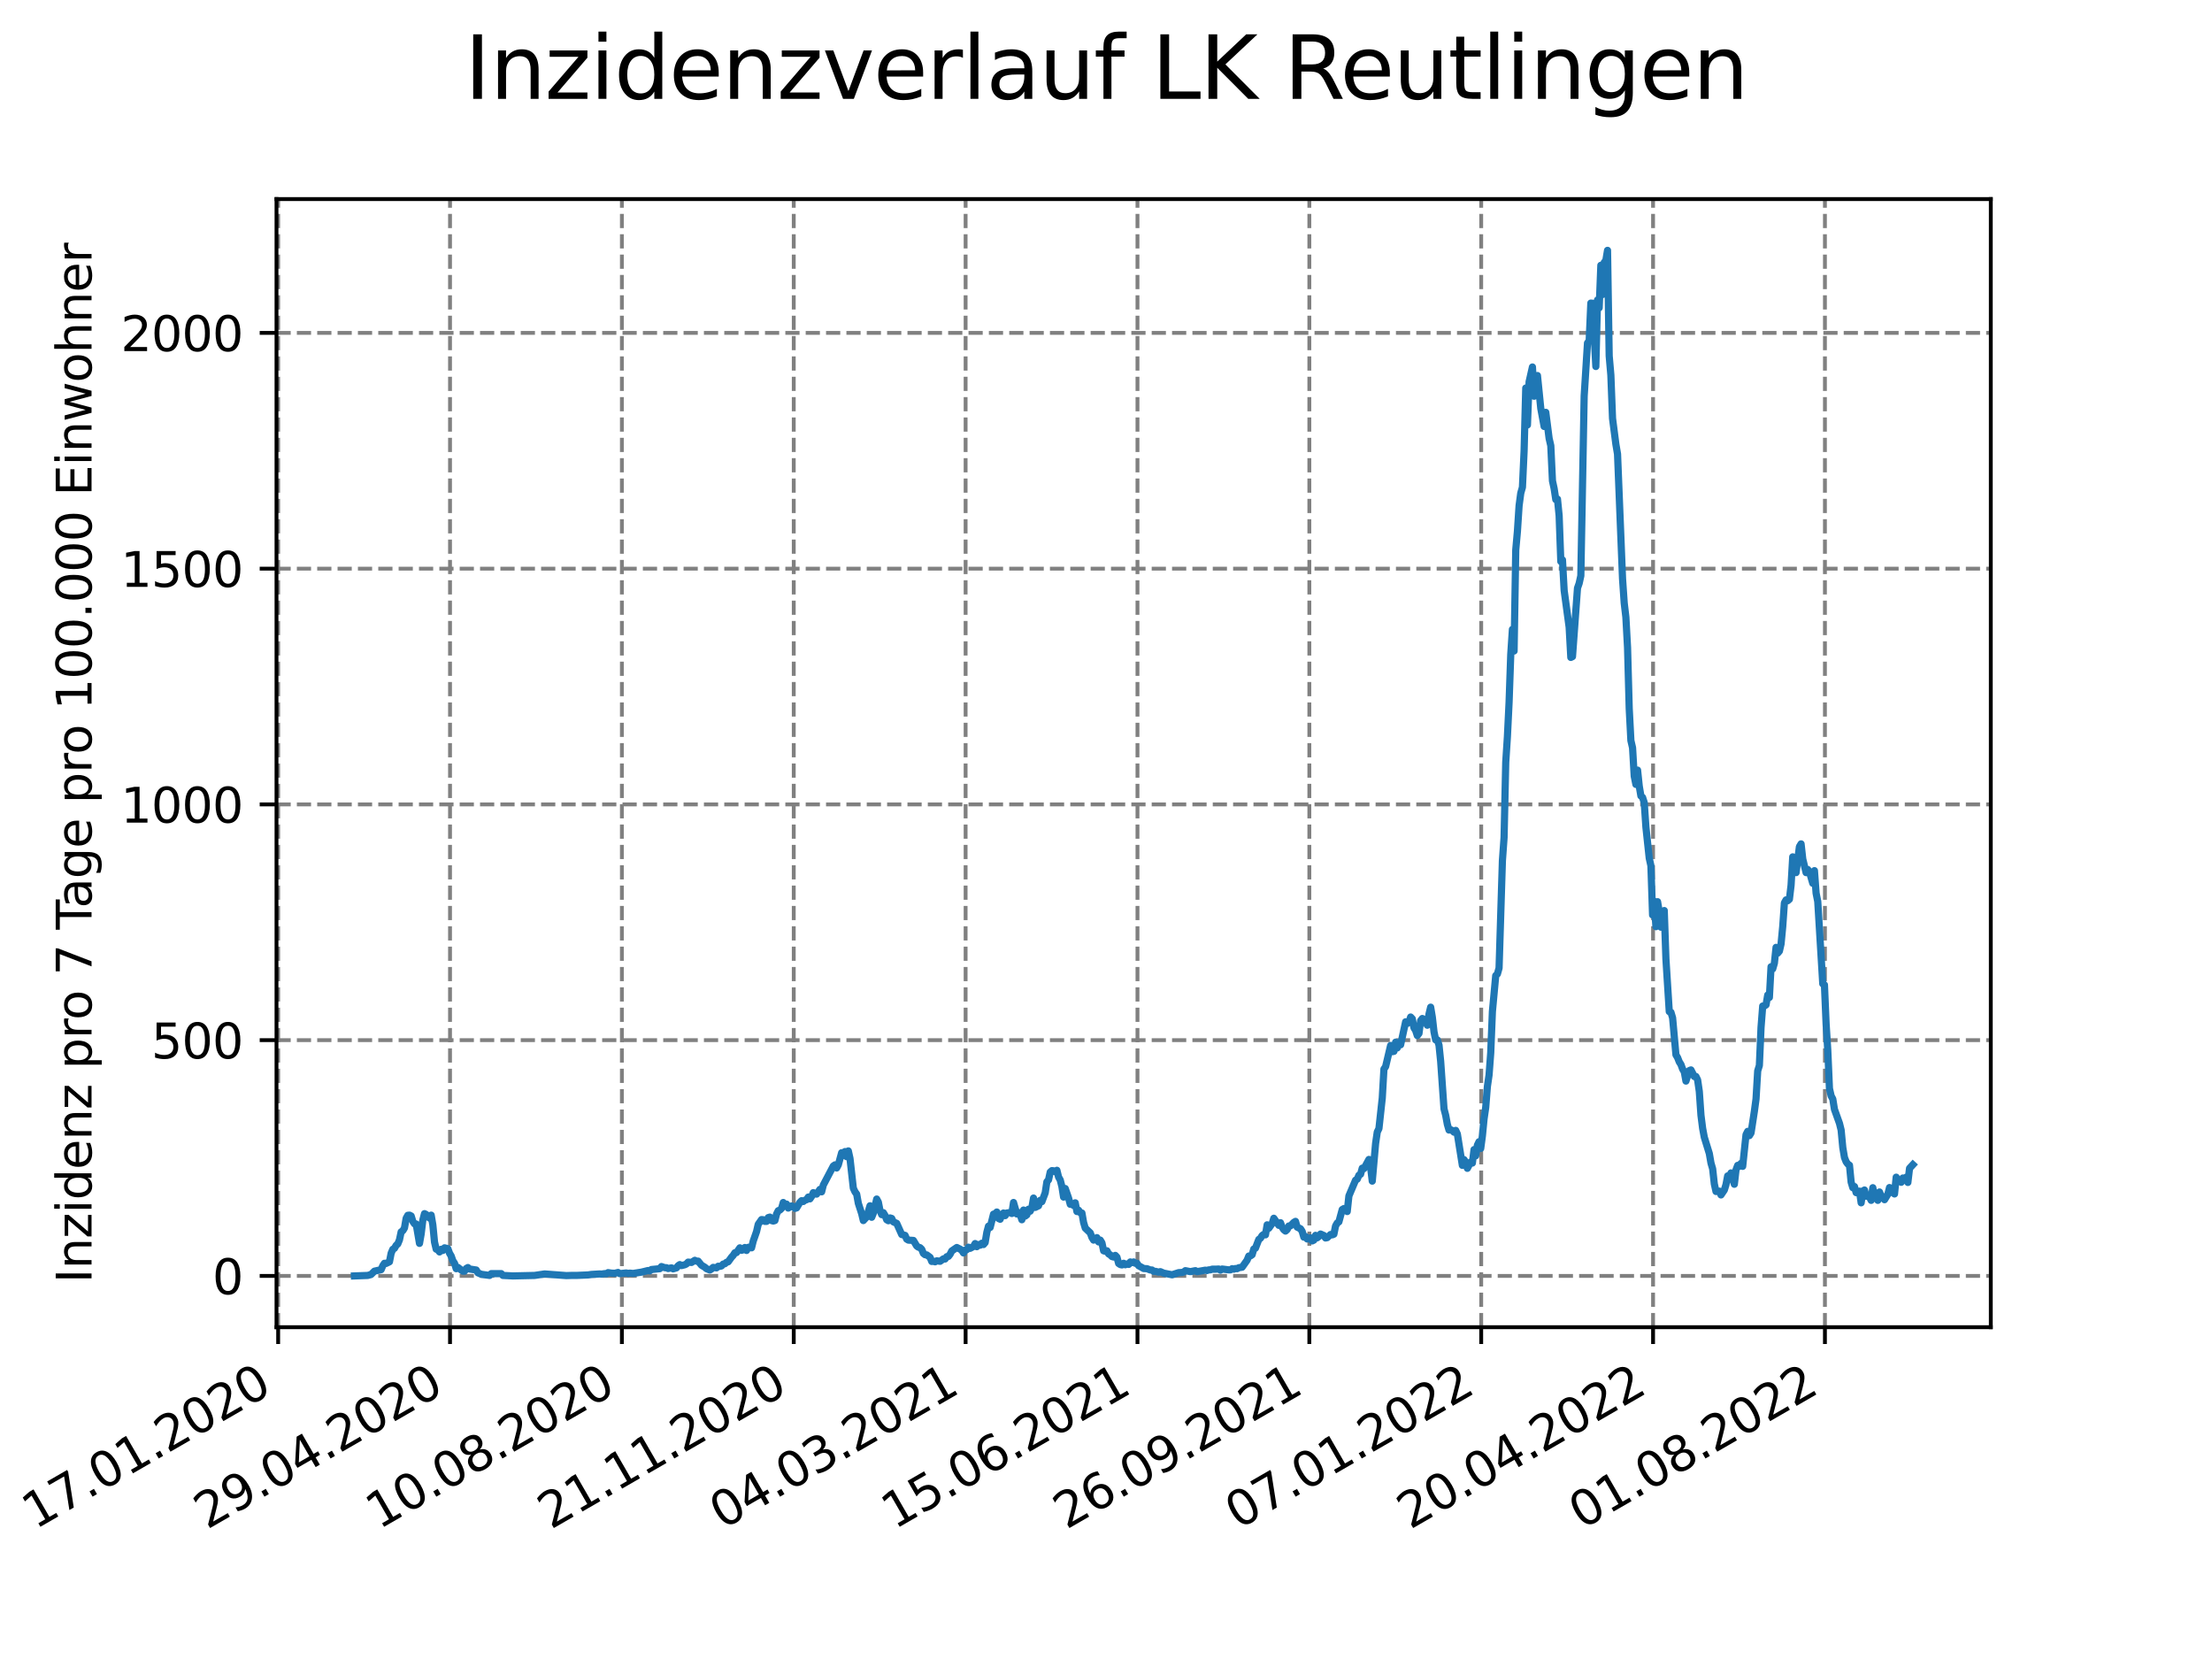 <?xml version="1.0" encoding="utf-8" standalone="no"?>
<!DOCTYPE svg PUBLIC "-//W3C//DTD SVG 1.1//EN"
  "http://www.w3.org/Graphics/SVG/1.1/DTD/svg11.dtd">
<svg xmlns:xlink="http://www.w3.org/1999/xlink" width="460.8pt" height="345.6pt" viewBox="0 0 460.8 345.6" xmlns="http://www.w3.org/2000/svg" version="1.1">
 <defs>
  <style type="text/css">*{stroke-linejoin: round; stroke-linecap: butt}</style>
 </defs>
 <g id="figure_1">
  <g id="patch_1">
   <path d="M 0 345.6 
L 460.8 345.6 
L 460.8 0 
L 0 0 
z
" style="fill: #ffffff"/>
  </g>
  <g id="axes_1">
   <g id="patch_2">
    <path d="M 57.6 276.48 
L 414.72 276.48 
L 414.72 41.472 
L 57.6 41.472 
z
" style="fill: #ffffff"/>
   </g>
   <g id="matplotlib.axis_1">
    <g id="xtick_1">
     <g id="line2d_1">
      <path d="M 57.945 276.48 
L 57.945 41.472 
" clip-path="url(#p6293af3c09)" style="fill: none; stroke-dasharray: 2.96,1.28; stroke-dashoffset: 0; stroke: #808080; stroke-width: 0.8"/>
     </g>
     <g id="line2d_2">
      <defs>
       <path id="m897be37c88" d="M 0 0 
L 0 3.5 
" style="stroke: #000000; stroke-width: 0.8"/>
      </defs>
      <g>
       <use xlink:href="#m897be37c88" x="57.945" y="276.48" style="stroke: #000000; stroke-width: 0.8"/>
      </g>
     </g>
     <g id="text_1">
      <!-- 17.01.2020 -->
      <g transform="translate(7.319 318.689) rotate(-30) scale(0.1 -0.1)">
       <defs>
        <path id="DejaVuSans-31" d="M 794 531 
L 1825 531 
L 1825 4091 
L 703 3866 
L 703 4441 
L 1819 4666 
L 2450 4666 
L 2450 531 
L 3481 531 
L 3481 0 
L 794 0 
L 794 531 
z
" transform="scale(0.016)"/>
        <path id="DejaVuSans-37" d="M 525 4666 
L 3525 4666 
L 3525 4397 
L 1831 0 
L 1172 0 
L 2766 4134 
L 525 4134 
L 525 4666 
z
" transform="scale(0.016)"/>
        <path id="DejaVuSans-2e" d="M 684 794 
L 1344 794 
L 1344 0 
L 684 0 
L 684 794 
z
" transform="scale(0.016)"/>
        <path id="DejaVuSans-30" d="M 2034 4250 
Q 1547 4250 1301 3770 
Q 1056 3291 1056 2328 
Q 1056 1369 1301 889 
Q 1547 409 2034 409 
Q 2525 409 2770 889 
Q 3016 1369 3016 2328 
Q 3016 3291 2770 3770 
Q 2525 4250 2034 4250 
z
M 2034 4750 
Q 2819 4750 3233 4129 
Q 3647 3509 3647 2328 
Q 3647 1150 3233 529 
Q 2819 -91 2034 -91 
Q 1250 -91 836 529 
Q 422 1150 422 2328 
Q 422 3509 836 4129 
Q 1250 4750 2034 4750 
z
" transform="scale(0.016)"/>
        <path id="DejaVuSans-32" d="M 1228 531 
L 3431 531 
L 3431 0 
L 469 0 
L 469 531 
Q 828 903 1448 1529 
Q 2069 2156 2228 2338 
Q 2531 2678 2651 2914 
Q 2772 3150 2772 3378 
Q 2772 3750 2511 3984 
Q 2250 4219 1831 4219 
Q 1534 4219 1204 4116 
Q 875 4013 500 3803 
L 500 4441 
Q 881 4594 1212 4672 
Q 1544 4750 1819 4750 
Q 2544 4750 2975 4387 
Q 3406 4025 3406 3419 
Q 3406 3131 3298 2873 
Q 3191 2616 2906 2266 
Q 2828 2175 2409 1742 
Q 1991 1309 1228 531 
z
" transform="scale(0.016)"/>
       </defs>
       <use xlink:href="#DejaVuSans-31"/>
       <use xlink:href="#DejaVuSans-37" x="63.623"/>
       <use xlink:href="#DejaVuSans-2e" x="127.246"/>
       <use xlink:href="#DejaVuSans-30" x="159.033"/>
       <use xlink:href="#DejaVuSans-31" x="222.656"/>
       <use xlink:href="#DejaVuSans-2e" x="286.279"/>
       <use xlink:href="#DejaVuSans-32" x="318.066"/>
       <use xlink:href="#DejaVuSans-30" x="381.689"/>
       <use xlink:href="#DejaVuSans-32" x="445.312"/>
       <use xlink:href="#DejaVuSans-30" x="508.936"/>
      </g>
     </g>
    </g>
    <g id="xtick_2">
     <g id="line2d_3">
      <path d="M 93.747 276.48 
L 93.747 41.472 
" clip-path="url(#p6293af3c09)" style="fill: none; stroke-dasharray: 2.96,1.28; stroke-dashoffset: 0; stroke: #808080; stroke-width: 0.8"/>
     </g>
     <g id="line2d_4">
      <g>
       <use xlink:href="#m897be37c88" x="93.747" y="276.48" style="stroke: #000000; stroke-width: 0.8"/>
      </g>
     </g>
     <g id="text_2">
      <!-- 29.04.2020 -->
      <g transform="translate(43.122 318.689) rotate(-30) scale(0.1 -0.1)">
       <defs>
        <path id="DejaVuSans-39" d="M 703 97 
L 703 672 
Q 941 559 1184 500 
Q 1428 441 1663 441 
Q 2288 441 2617 861 
Q 2947 1281 2994 2138 
Q 2813 1869 2534 1725 
Q 2256 1581 1919 1581 
Q 1219 1581 811 2004 
Q 403 2428 403 3163 
Q 403 3881 828 4315 
Q 1253 4750 1959 4750 
Q 2769 4750 3195 4129 
Q 3622 3509 3622 2328 
Q 3622 1225 3098 567 
Q 2575 -91 1691 -91 
Q 1453 -91 1209 -44 
Q 966 3 703 97 
z
M 1959 2075 
Q 2384 2075 2632 2365 
Q 2881 2656 2881 3163 
Q 2881 3666 2632 3958 
Q 2384 4250 1959 4250 
Q 1534 4250 1286 3958 
Q 1038 3666 1038 3163 
Q 1038 2656 1286 2365 
Q 1534 2075 1959 2075 
z
" transform="scale(0.016)"/>
        <path id="DejaVuSans-34" d="M 2419 4116 
L 825 1625 
L 2419 1625 
L 2419 4116 
z
M 2253 4666 
L 3047 4666 
L 3047 1625 
L 3713 1625 
L 3713 1100 
L 3047 1100 
L 3047 0 
L 2419 0 
L 2419 1100 
L 313 1100 
L 313 1709 
L 2253 4666 
z
" transform="scale(0.016)"/>
       </defs>
       <use xlink:href="#DejaVuSans-32"/>
       <use xlink:href="#DejaVuSans-39" x="63.623"/>
       <use xlink:href="#DejaVuSans-2e" x="127.246"/>
       <use xlink:href="#DejaVuSans-30" x="159.033"/>
       <use xlink:href="#DejaVuSans-34" x="222.656"/>
       <use xlink:href="#DejaVuSans-2e" x="286.279"/>
       <use xlink:href="#DejaVuSans-32" x="318.066"/>
       <use xlink:href="#DejaVuSans-30" x="381.689"/>
       <use xlink:href="#DejaVuSans-32" x="445.312"/>
       <use xlink:href="#DejaVuSans-30" x="508.936"/>
      </g>
     </g>
    </g>
    <g id="xtick_3">
     <g id="line2d_5">
      <path d="M 129.549 276.48 
L 129.549 41.472 
" clip-path="url(#p6293af3c09)" style="fill: none; stroke-dasharray: 2.96,1.28; stroke-dashoffset: 0; stroke: #808080; stroke-width: 0.8"/>
     </g>
     <g id="line2d_6">
      <g>
       <use xlink:href="#m897be37c88" x="129.549" y="276.48" style="stroke: #000000; stroke-width: 0.8"/>
      </g>
     </g>
     <g id="text_3">
      <!-- 10.08.2020 -->
      <g transform="translate(78.924 318.689) rotate(-30) scale(0.1 -0.1)">
       <defs>
        <path id="DejaVuSans-38" d="M 2034 2216 
Q 1584 2216 1326 1975 
Q 1069 1734 1069 1313 
Q 1069 891 1326 650 
Q 1584 409 2034 409 
Q 2484 409 2743 651 
Q 3003 894 3003 1313 
Q 3003 1734 2745 1975 
Q 2488 2216 2034 2216 
z
M 1403 2484 
Q 997 2584 770 2862 
Q 544 3141 544 3541 
Q 544 4100 942 4425 
Q 1341 4750 2034 4750 
Q 2731 4750 3128 4425 
Q 3525 4100 3525 3541 
Q 3525 3141 3298 2862 
Q 3072 2584 2669 2484 
Q 3125 2378 3379 2068 
Q 3634 1759 3634 1313 
Q 3634 634 3220 271 
Q 2806 -91 2034 -91 
Q 1263 -91 848 271 
Q 434 634 434 1313 
Q 434 1759 690 2068 
Q 947 2378 1403 2484 
z
M 1172 3481 
Q 1172 3119 1398 2916 
Q 1625 2713 2034 2713 
Q 2441 2713 2670 2916 
Q 2900 3119 2900 3481 
Q 2900 3844 2670 4047 
Q 2441 4250 2034 4250 
Q 1625 4250 1398 4047 
Q 1172 3844 1172 3481 
z
" transform="scale(0.016)"/>
       </defs>
       <use xlink:href="#DejaVuSans-31"/>
       <use xlink:href="#DejaVuSans-30" x="63.623"/>
       <use xlink:href="#DejaVuSans-2e" x="127.246"/>
       <use xlink:href="#DejaVuSans-30" x="159.033"/>
       <use xlink:href="#DejaVuSans-38" x="222.656"/>
       <use xlink:href="#DejaVuSans-2e" x="286.279"/>
       <use xlink:href="#DejaVuSans-32" x="318.066"/>
       <use xlink:href="#DejaVuSans-30" x="381.689"/>
       <use xlink:href="#DejaVuSans-32" x="445.312"/>
       <use xlink:href="#DejaVuSans-30" x="508.936"/>
      </g>
     </g>
    </g>
    <g id="xtick_4">
     <g id="line2d_7">
      <path d="M 165.352 276.48 
L 165.352 41.472 
" clip-path="url(#p6293af3c09)" style="fill: none; stroke-dasharray: 2.96,1.28; stroke-dashoffset: 0; stroke: #808080; stroke-width: 0.8"/>
     </g>
     <g id="line2d_8">
      <g>
       <use xlink:href="#m897be37c88" x="165.352" y="276.48" style="stroke: #000000; stroke-width: 0.8"/>
      </g>
     </g>
     <g id="text_4">
      <!-- 21.11.2020 -->
      <g transform="translate(114.727 318.689) rotate(-30) scale(0.1 -0.1)">
       <use xlink:href="#DejaVuSans-32"/>
       <use xlink:href="#DejaVuSans-31" x="63.623"/>
       <use xlink:href="#DejaVuSans-2e" x="127.246"/>
       <use xlink:href="#DejaVuSans-31" x="159.033"/>
       <use xlink:href="#DejaVuSans-31" x="222.656"/>
       <use xlink:href="#DejaVuSans-2e" x="286.279"/>
       <use xlink:href="#DejaVuSans-32" x="318.066"/>
       <use xlink:href="#DejaVuSans-30" x="381.689"/>
       <use xlink:href="#DejaVuSans-32" x="445.312"/>
       <use xlink:href="#DejaVuSans-30" x="508.936"/>
      </g>
     </g>
    </g>
    <g id="xtick_5">
     <g id="line2d_9">
      <path d="M 201.154 276.48 
L 201.154 41.472 
" clip-path="url(#p6293af3c09)" style="fill: none; stroke-dasharray: 2.96,1.28; stroke-dashoffset: 0; stroke: #808080; stroke-width: 0.8"/>
     </g>
     <g id="line2d_10">
      <g>
       <use xlink:href="#m897be37c88" x="201.154" y="276.48" style="stroke: #000000; stroke-width: 0.8"/>
      </g>
     </g>
     <g id="text_5">
      <!-- 04.03.2021 -->
      <g transform="translate(150.529 318.689) rotate(-30) scale(0.1 -0.1)">
       <defs>
        <path id="DejaVuSans-33" d="M 2597 2516 
Q 3050 2419 3304 2112 
Q 3559 1806 3559 1356 
Q 3559 666 3084 287 
Q 2609 -91 1734 -91 
Q 1441 -91 1130 -33 
Q 819 25 488 141 
L 488 750 
Q 750 597 1062 519 
Q 1375 441 1716 441 
Q 2309 441 2620 675 
Q 2931 909 2931 1356 
Q 2931 1769 2642 2001 
Q 2353 2234 1838 2234 
L 1294 2234 
L 1294 2753 
L 1863 2753 
Q 2328 2753 2575 2939 
Q 2822 3125 2822 3475 
Q 2822 3834 2567 4026 
Q 2313 4219 1838 4219 
Q 1578 4219 1281 4162 
Q 984 4106 628 3988 
L 628 4550 
Q 988 4650 1302 4700 
Q 1616 4750 1894 4750 
Q 2613 4750 3031 4423 
Q 3450 4097 3450 3541 
Q 3450 3153 3228 2886 
Q 3006 2619 2597 2516 
z
" transform="scale(0.016)"/>
       </defs>
       <use xlink:href="#DejaVuSans-30"/>
       <use xlink:href="#DejaVuSans-34" x="63.623"/>
       <use xlink:href="#DejaVuSans-2e" x="127.246"/>
       <use xlink:href="#DejaVuSans-30" x="159.033"/>
       <use xlink:href="#DejaVuSans-33" x="222.656"/>
       <use xlink:href="#DejaVuSans-2e" x="286.279"/>
       <use xlink:href="#DejaVuSans-32" x="318.066"/>
       <use xlink:href="#DejaVuSans-30" x="381.689"/>
       <use xlink:href="#DejaVuSans-32" x="445.312"/>
       <use xlink:href="#DejaVuSans-31" x="508.936"/>
      </g>
     </g>
    </g>
    <g id="xtick_6">
     <g id="line2d_11">
      <path d="M 236.957 276.48 
L 236.957 41.472 
" clip-path="url(#p6293af3c09)" style="fill: none; stroke-dasharray: 2.96,1.28; stroke-dashoffset: 0; stroke: #808080; stroke-width: 0.8"/>
     </g>
     <g id="line2d_12">
      <g>
       <use xlink:href="#m897be37c88" x="236.957" y="276.48" style="stroke: #000000; stroke-width: 0.8"/>
      </g>
     </g>
     <g id="text_6">
      <!-- 15.06.2021 -->
      <g transform="translate(186.331 318.689) rotate(-30) scale(0.1 -0.1)">
       <defs>
        <path id="DejaVuSans-35" d="M 691 4666 
L 3169 4666 
L 3169 4134 
L 1269 4134 
L 1269 2991 
Q 1406 3038 1543 3061 
Q 1681 3084 1819 3084 
Q 2600 3084 3056 2656 
Q 3513 2228 3513 1497 
Q 3513 744 3044 326 
Q 2575 -91 1722 -91 
Q 1428 -91 1123 -41 
Q 819 9 494 109 
L 494 744 
Q 775 591 1075 516 
Q 1375 441 1709 441 
Q 2250 441 2565 725 
Q 2881 1009 2881 1497 
Q 2881 1984 2565 2268 
Q 2250 2553 1709 2553 
Q 1456 2553 1204 2497 
Q 953 2441 691 2322 
L 691 4666 
z
" transform="scale(0.016)"/>
        <path id="DejaVuSans-36" d="M 2113 2584 
Q 1688 2584 1439 2293 
Q 1191 2003 1191 1497 
Q 1191 994 1439 701 
Q 1688 409 2113 409 
Q 2538 409 2786 701 
Q 3034 994 3034 1497 
Q 3034 2003 2786 2293 
Q 2538 2584 2113 2584 
z
M 3366 4563 
L 3366 3988 
Q 3128 4100 2886 4159 
Q 2644 4219 2406 4219 
Q 1781 4219 1451 3797 
Q 1122 3375 1075 2522 
Q 1259 2794 1537 2939 
Q 1816 3084 2150 3084 
Q 2853 3084 3261 2657 
Q 3669 2231 3669 1497 
Q 3669 778 3244 343 
Q 2819 -91 2113 -91 
Q 1303 -91 875 529 
Q 447 1150 447 2328 
Q 447 3434 972 4092 
Q 1497 4750 2381 4750 
Q 2619 4750 2861 4703 
Q 3103 4656 3366 4563 
z
" transform="scale(0.016)"/>
       </defs>
       <use xlink:href="#DejaVuSans-31"/>
       <use xlink:href="#DejaVuSans-35" x="63.623"/>
       <use xlink:href="#DejaVuSans-2e" x="127.246"/>
       <use xlink:href="#DejaVuSans-30" x="159.033"/>
       <use xlink:href="#DejaVuSans-36" x="222.656"/>
       <use xlink:href="#DejaVuSans-2e" x="286.279"/>
       <use xlink:href="#DejaVuSans-32" x="318.066"/>
       <use xlink:href="#DejaVuSans-30" x="381.689"/>
       <use xlink:href="#DejaVuSans-32" x="445.312"/>
       <use xlink:href="#DejaVuSans-31" x="508.936"/>
      </g>
     </g>
    </g>
    <g id="xtick_7">
     <g id="line2d_13">
      <path d="M 272.759 276.48 
L 272.759 41.472 
" clip-path="url(#p6293af3c09)" style="fill: none; stroke-dasharray: 2.96,1.28; stroke-dashoffset: 0; stroke: #808080; stroke-width: 0.8"/>
     </g>
     <g id="line2d_14">
      <g>
       <use xlink:href="#m897be37c88" x="272.759" y="276.48" style="stroke: #000000; stroke-width: 0.8"/>
      </g>
     </g>
     <g id="text_7">
      <!-- 26.09.2021 -->
      <g transform="translate(222.134 318.689) rotate(-30) scale(0.1 -0.1)">
       <use xlink:href="#DejaVuSans-32"/>
       <use xlink:href="#DejaVuSans-36" x="63.623"/>
       <use xlink:href="#DejaVuSans-2e" x="127.246"/>
       <use xlink:href="#DejaVuSans-30" x="159.033"/>
       <use xlink:href="#DejaVuSans-39" x="222.656"/>
       <use xlink:href="#DejaVuSans-2e" x="286.279"/>
       <use xlink:href="#DejaVuSans-32" x="318.066"/>
       <use xlink:href="#DejaVuSans-30" x="381.689"/>
       <use xlink:href="#DejaVuSans-32" x="445.312"/>
       <use xlink:href="#DejaVuSans-31" x="508.936"/>
      </g>
     </g>
    </g>
    <g id="xtick_8">
     <g id="line2d_15">
      <path d="M 308.561 276.48 
L 308.561 41.472 
" clip-path="url(#p6293af3c09)" style="fill: none; stroke-dasharray: 2.96,1.28; stroke-dashoffset: 0; stroke: #808080; stroke-width: 0.8"/>
     </g>
     <g id="line2d_16">
      <g>
       <use xlink:href="#m897be37c88" x="308.561" y="276.48" style="stroke: #000000; stroke-width: 0.8"/>
      </g>
     </g>
     <g id="text_8">
      <!-- 07.01.2022 -->
      <g transform="translate(257.936 318.689) rotate(-30) scale(0.1 -0.1)">
       <use xlink:href="#DejaVuSans-30"/>
       <use xlink:href="#DejaVuSans-37" x="63.623"/>
       <use xlink:href="#DejaVuSans-2e" x="127.246"/>
       <use xlink:href="#DejaVuSans-30" x="159.033"/>
       <use xlink:href="#DejaVuSans-31" x="222.656"/>
       <use xlink:href="#DejaVuSans-2e" x="286.279"/>
       <use xlink:href="#DejaVuSans-32" x="318.066"/>
       <use xlink:href="#DejaVuSans-30" x="381.689"/>
       <use xlink:href="#DejaVuSans-32" x="445.312"/>
       <use xlink:href="#DejaVuSans-32" x="508.936"/>
      </g>
     </g>
    </g>
    <g id="xtick_9">
     <g id="line2d_17">
      <path d="M 344.364 276.48 
L 344.364 41.472 
" clip-path="url(#p6293af3c09)" style="fill: none; stroke-dasharray: 2.96,1.28; stroke-dashoffset: 0; stroke: #808080; stroke-width: 0.8"/>
     </g>
     <g id="line2d_18">
      <g>
       <use xlink:href="#m897be37c88" x="344.364" y="276.48" style="stroke: #000000; stroke-width: 0.8"/>
      </g>
     </g>
     <g id="text_9">
      <!-- 20.04.2022 -->
      <g transform="translate(293.738 318.689) rotate(-30) scale(0.1 -0.1)">
       <use xlink:href="#DejaVuSans-32"/>
       <use xlink:href="#DejaVuSans-30" x="63.623"/>
       <use xlink:href="#DejaVuSans-2e" x="127.246"/>
       <use xlink:href="#DejaVuSans-30" x="159.033"/>
       <use xlink:href="#DejaVuSans-34" x="222.656"/>
       <use xlink:href="#DejaVuSans-2e" x="286.279"/>
       <use xlink:href="#DejaVuSans-32" x="318.066"/>
       <use xlink:href="#DejaVuSans-30" x="381.689"/>
       <use xlink:href="#DejaVuSans-32" x="445.312"/>
       <use xlink:href="#DejaVuSans-32" x="508.936"/>
      </g>
     </g>
    </g>
    <g id="xtick_10">
     <g id="line2d_19">
      <path d="M 380.166 276.48 
L 380.166 41.472 
" clip-path="url(#p6293af3c09)" style="fill: none; stroke-dasharray: 2.96,1.28; stroke-dashoffset: 0; stroke: #808080; stroke-width: 0.8"/>
     </g>
     <g id="line2d_20">
      <g>
       <use xlink:href="#m897be37c88" x="380.166" y="276.48" style="stroke: #000000; stroke-width: 0.8"/>
      </g>
     </g>
     <g id="text_10">
      <!-- 01.08.2022 -->
      <g transform="translate(329.541 318.689) rotate(-30) scale(0.1 -0.1)">
       <use xlink:href="#DejaVuSans-30"/>
       <use xlink:href="#DejaVuSans-31" x="63.623"/>
       <use xlink:href="#DejaVuSans-2e" x="127.246"/>
       <use xlink:href="#DejaVuSans-30" x="159.033"/>
       <use xlink:href="#DejaVuSans-38" x="222.656"/>
       <use xlink:href="#DejaVuSans-2e" x="286.279"/>
       <use xlink:href="#DejaVuSans-32" x="318.066"/>
       <use xlink:href="#DejaVuSans-30" x="381.689"/>
       <use xlink:href="#DejaVuSans-32" x="445.312"/>
       <use xlink:href="#DejaVuSans-32" x="508.936"/>
      </g>
     </g>
    </g>
   </g>
   <g id="matplotlib.axis_2">
    <g id="ytick_1">
     <g id="line2d_21">
      <path d="M 57.6 265.798 
L 414.72 265.798 
" clip-path="url(#p6293af3c09)" style="fill: none; stroke-dasharray: 2.96,1.28; stroke-dashoffset: 0; stroke: #808080; stroke-width: 0.8"/>
     </g>
     <g id="line2d_22">
      <defs>
       <path id="m48866d7ce1" d="M 0 0 
L -3.5 0 
" style="stroke: #000000; stroke-width: 0.8"/>
      </defs>
      <g>
       <use xlink:href="#m48866d7ce1" x="57.6" y="265.798" style="stroke: #000000; stroke-width: 0.8"/>
      </g>
     </g>
     <g id="text_11">
      <!-- 0 -->
      <g transform="translate(44.237 269.597) scale(0.1 -0.1)">
       <use xlink:href="#DejaVuSans-30"/>
      </g>
     </g>
    </g>
    <g id="ytick_2">
     <g id="line2d_23">
      <path d="M 57.6 216.684 
L 414.72 216.684 
" clip-path="url(#p6293af3c09)" style="fill: none; stroke-dasharray: 2.96,1.28; stroke-dashoffset: 0; stroke: #808080; stroke-width: 0.8"/>
     </g>
     <g id="line2d_24">
      <g>
       <use xlink:href="#m48866d7ce1" x="57.6" y="216.684" style="stroke: #000000; stroke-width: 0.8"/>
      </g>
     </g>
     <g id="text_12">
      <!-- 500 -->
      <g transform="translate(31.512 220.484) scale(0.1 -0.1)">
       <use xlink:href="#DejaVuSans-35"/>
       <use xlink:href="#DejaVuSans-30" x="63.623"/>
       <use xlink:href="#DejaVuSans-30" x="127.246"/>
      </g>
     </g>
    </g>
    <g id="ytick_3">
     <g id="line2d_25">
      <path d="M 57.6 167.571 
L 414.72 167.571 
" clip-path="url(#p6293af3c09)" style="fill: none; stroke-dasharray: 2.96,1.28; stroke-dashoffset: 0; stroke: #808080; stroke-width: 0.8"/>
     </g>
     <g id="line2d_26">
      <g>
       <use xlink:href="#m48866d7ce1" x="57.6" y="167.571" style="stroke: #000000; stroke-width: 0.8"/>
      </g>
     </g>
     <g id="text_13">
      <!-- 1000 -->
      <g transform="translate(25.15 171.37) scale(0.1 -0.1)">
       <use xlink:href="#DejaVuSans-31"/>
       <use xlink:href="#DejaVuSans-30" x="63.623"/>
       <use xlink:href="#DejaVuSans-30" x="127.246"/>
       <use xlink:href="#DejaVuSans-30" x="190.869"/>
      </g>
     </g>
    </g>
    <g id="ytick_4">
     <g id="line2d_27">
      <path d="M 57.6 118.458 
L 414.72 118.458 
" clip-path="url(#p6293af3c09)" style="fill: none; stroke-dasharray: 2.96,1.28; stroke-dashoffset: 0; stroke: #808080; stroke-width: 0.8"/>
     </g>
     <g id="line2d_28">
      <g>
       <use xlink:href="#m48866d7ce1" x="57.6" y="118.458" style="stroke: #000000; stroke-width: 0.8"/>
      </g>
     </g>
     <g id="text_14">
      <!-- 1500 -->
      <g transform="translate(25.15 122.257) scale(0.1 -0.1)">
       <use xlink:href="#DejaVuSans-31"/>
       <use xlink:href="#DejaVuSans-35" x="63.623"/>
       <use xlink:href="#DejaVuSans-30" x="127.246"/>
       <use xlink:href="#DejaVuSans-30" x="190.869"/>
      </g>
     </g>
    </g>
    <g id="ytick_5">
     <g id="line2d_29">
      <path d="M 57.6 69.344 
L 414.72 69.344 
" clip-path="url(#p6293af3c09)" style="fill: none; stroke-dasharray: 2.96,1.28; stroke-dashoffset: 0; stroke: #808080; stroke-width: 0.8"/>
     </g>
     <g id="line2d_30">
      <g>
       <use xlink:href="#m48866d7ce1" x="57.6" y="69.344" style="stroke: #000000; stroke-width: 0.8"/>
      </g>
     </g>
     <g id="text_15">
      <!-- 2000 -->
      <g transform="translate(25.15 73.143) scale(0.1 -0.1)">
       <use xlink:href="#DejaVuSans-32"/>
       <use xlink:href="#DejaVuSans-30" x="63.623"/>
       <use xlink:href="#DejaVuSans-30" x="127.246"/>
       <use xlink:href="#DejaVuSans-30" x="190.869"/>
      </g>
     </g>
    </g>
    <g id="text_16">
     <!-- Inzidenz pro 7 Tage pro 100.000 Einwohner -->
     <g transform="translate(19.07 267.301) rotate(-90) scale(0.1 -0.1)">
      <defs>
       <path id="DejaVuSans-49" d="M 628 4666 
L 1259 4666 
L 1259 0 
L 628 0 
L 628 4666 
z
" transform="scale(0.016)"/>
       <path id="DejaVuSans-6e" d="M 3513 2113 
L 3513 0 
L 2938 0 
L 2938 2094 
Q 2938 2591 2744 2837 
Q 2550 3084 2163 3084 
Q 1697 3084 1428 2787 
Q 1159 2491 1159 1978 
L 1159 0 
L 581 0 
L 581 3500 
L 1159 3500 
L 1159 2956 
Q 1366 3272 1645 3428 
Q 1925 3584 2291 3584 
Q 2894 3584 3203 3211 
Q 3513 2838 3513 2113 
z
" transform="scale(0.016)"/>
       <path id="DejaVuSans-7a" d="M 353 3500 
L 3084 3500 
L 3084 2975 
L 922 459 
L 3084 459 
L 3084 0 
L 275 0 
L 275 525 
L 2438 3041 
L 353 3041 
L 353 3500 
z
" transform="scale(0.016)"/>
       <path id="DejaVuSans-69" d="M 603 3500 
L 1178 3500 
L 1178 0 
L 603 0 
L 603 3500 
z
M 603 4863 
L 1178 4863 
L 1178 4134 
L 603 4134 
L 603 4863 
z
" transform="scale(0.016)"/>
       <path id="DejaVuSans-64" d="M 2906 2969 
L 2906 4863 
L 3481 4863 
L 3481 0 
L 2906 0 
L 2906 525 
Q 2725 213 2448 61 
Q 2172 -91 1784 -91 
Q 1150 -91 751 415 
Q 353 922 353 1747 
Q 353 2572 751 3078 
Q 1150 3584 1784 3584 
Q 2172 3584 2448 3432 
Q 2725 3281 2906 2969 
z
M 947 1747 
Q 947 1113 1208 752 
Q 1469 391 1925 391 
Q 2381 391 2643 752 
Q 2906 1113 2906 1747 
Q 2906 2381 2643 2742 
Q 2381 3103 1925 3103 
Q 1469 3103 1208 2742 
Q 947 2381 947 1747 
z
" transform="scale(0.016)"/>
       <path id="DejaVuSans-65" d="M 3597 1894 
L 3597 1613 
L 953 1613 
Q 991 1019 1311 708 
Q 1631 397 2203 397 
Q 2534 397 2845 478 
Q 3156 559 3463 722 
L 3463 178 
Q 3153 47 2828 -22 
Q 2503 -91 2169 -91 
Q 1331 -91 842 396 
Q 353 884 353 1716 
Q 353 2575 817 3079 
Q 1281 3584 2069 3584 
Q 2775 3584 3186 3129 
Q 3597 2675 3597 1894 
z
M 3022 2063 
Q 3016 2534 2758 2815 
Q 2500 3097 2075 3097 
Q 1594 3097 1305 2825 
Q 1016 2553 972 2059 
L 3022 2063 
z
" transform="scale(0.016)"/>
       <path id="DejaVuSans-20" transform="scale(0.016)"/>
       <path id="DejaVuSans-70" d="M 1159 525 
L 1159 -1331 
L 581 -1331 
L 581 3500 
L 1159 3500 
L 1159 2969 
Q 1341 3281 1617 3432 
Q 1894 3584 2278 3584 
Q 2916 3584 3314 3078 
Q 3713 2572 3713 1747 
Q 3713 922 3314 415 
Q 2916 -91 2278 -91 
Q 1894 -91 1617 61 
Q 1341 213 1159 525 
z
M 3116 1747 
Q 3116 2381 2855 2742 
Q 2594 3103 2138 3103 
Q 1681 3103 1420 2742 
Q 1159 2381 1159 1747 
Q 1159 1113 1420 752 
Q 1681 391 2138 391 
Q 2594 391 2855 752 
Q 3116 1113 3116 1747 
z
" transform="scale(0.016)"/>
       <path id="DejaVuSans-72" d="M 2631 2963 
Q 2534 3019 2420 3045 
Q 2306 3072 2169 3072 
Q 1681 3072 1420 2755 
Q 1159 2438 1159 1844 
L 1159 0 
L 581 0 
L 581 3500 
L 1159 3500 
L 1159 2956 
Q 1341 3275 1631 3429 
Q 1922 3584 2338 3584 
Q 2397 3584 2469 3576 
Q 2541 3569 2628 3553 
L 2631 2963 
z
" transform="scale(0.016)"/>
       <path id="DejaVuSans-6f" d="M 1959 3097 
Q 1497 3097 1228 2736 
Q 959 2375 959 1747 
Q 959 1119 1226 758 
Q 1494 397 1959 397 
Q 2419 397 2687 759 
Q 2956 1122 2956 1747 
Q 2956 2369 2687 2733 
Q 2419 3097 1959 3097 
z
M 1959 3584 
Q 2709 3584 3137 3096 
Q 3566 2609 3566 1747 
Q 3566 888 3137 398 
Q 2709 -91 1959 -91 
Q 1206 -91 779 398 
Q 353 888 353 1747 
Q 353 2609 779 3096 
Q 1206 3584 1959 3584 
z
" transform="scale(0.016)"/>
       <path id="DejaVuSans-54" d="M -19 4666 
L 3928 4666 
L 3928 4134 
L 2272 4134 
L 2272 0 
L 1638 0 
L 1638 4134 
L -19 4134 
L -19 4666 
z
" transform="scale(0.016)"/>
       <path id="DejaVuSans-61" d="M 2194 1759 
Q 1497 1759 1228 1600 
Q 959 1441 959 1056 
Q 959 750 1161 570 
Q 1363 391 1709 391 
Q 2188 391 2477 730 
Q 2766 1069 2766 1631 
L 2766 1759 
L 2194 1759 
z
M 3341 1997 
L 3341 0 
L 2766 0 
L 2766 531 
Q 2569 213 2275 61 
Q 1981 -91 1556 -91 
Q 1019 -91 701 211 
Q 384 513 384 1019 
Q 384 1609 779 1909 
Q 1175 2209 1959 2209 
L 2766 2209 
L 2766 2266 
Q 2766 2663 2505 2880 
Q 2244 3097 1772 3097 
Q 1472 3097 1187 3025 
Q 903 2953 641 2809 
L 641 3341 
Q 956 3463 1253 3523 
Q 1550 3584 1831 3584 
Q 2591 3584 2966 3190 
Q 3341 2797 3341 1997 
z
" transform="scale(0.016)"/>
       <path id="DejaVuSans-67" d="M 2906 1791 
Q 2906 2416 2648 2759 
Q 2391 3103 1925 3103 
Q 1463 3103 1205 2759 
Q 947 2416 947 1791 
Q 947 1169 1205 825 
Q 1463 481 1925 481 
Q 2391 481 2648 825 
Q 2906 1169 2906 1791 
z
M 3481 434 
Q 3481 -459 3084 -895 
Q 2688 -1331 1869 -1331 
Q 1566 -1331 1297 -1286 
Q 1028 -1241 775 -1147 
L 775 -588 
Q 1028 -725 1275 -790 
Q 1522 -856 1778 -856 
Q 2344 -856 2625 -561 
Q 2906 -266 2906 331 
L 2906 616 
Q 2728 306 2450 153 
Q 2172 0 1784 0 
Q 1141 0 747 490 
Q 353 981 353 1791 
Q 353 2603 747 3093 
Q 1141 3584 1784 3584 
Q 2172 3584 2450 3431 
Q 2728 3278 2906 2969 
L 2906 3500 
L 3481 3500 
L 3481 434 
z
" transform="scale(0.016)"/>
       <path id="DejaVuSans-45" d="M 628 4666 
L 3578 4666 
L 3578 4134 
L 1259 4134 
L 1259 2753 
L 3481 2753 
L 3481 2222 
L 1259 2222 
L 1259 531 
L 3634 531 
L 3634 0 
L 628 0 
L 628 4666 
z
" transform="scale(0.016)"/>
       <path id="DejaVuSans-77" d="M 269 3500 
L 844 3500 
L 1563 769 
L 2278 3500 
L 2956 3500 
L 3675 769 
L 4391 3500 
L 4966 3500 
L 4050 0 
L 3372 0 
L 2619 2869 
L 1863 0 
L 1184 0 
L 269 3500 
z
" transform="scale(0.016)"/>
       <path id="DejaVuSans-68" d="M 3513 2113 
L 3513 0 
L 2938 0 
L 2938 2094 
Q 2938 2591 2744 2837 
Q 2550 3084 2163 3084 
Q 1697 3084 1428 2787 
Q 1159 2491 1159 1978 
L 1159 0 
L 581 0 
L 581 4863 
L 1159 4863 
L 1159 2956 
Q 1366 3272 1645 3428 
Q 1925 3584 2291 3584 
Q 2894 3584 3203 3211 
Q 3513 2838 3513 2113 
z
" transform="scale(0.016)"/>
      </defs>
      <use xlink:href="#DejaVuSans-49"/>
      <use xlink:href="#DejaVuSans-6e" x="29.492"/>
      <use xlink:href="#DejaVuSans-7a" x="92.871"/>
      <use xlink:href="#DejaVuSans-69" x="145.361"/>
      <use xlink:href="#DejaVuSans-64" x="173.145"/>
      <use xlink:href="#DejaVuSans-65" x="236.621"/>
      <use xlink:href="#DejaVuSans-6e" x="298.145"/>
      <use xlink:href="#DejaVuSans-7a" x="361.523"/>
      <use xlink:href="#DejaVuSans-20" x="414.014"/>
      <use xlink:href="#DejaVuSans-70" x="445.801"/>
      <use xlink:href="#DejaVuSans-72" x="509.277"/>
      <use xlink:href="#DejaVuSans-6f" x="548.141"/>
      <use xlink:href="#DejaVuSans-20" x="609.322"/>
      <use xlink:href="#DejaVuSans-37" x="641.109"/>
      <use xlink:href="#DejaVuSans-20" x="704.732"/>
      <use xlink:href="#DejaVuSans-54" x="736.52"/>
      <use xlink:href="#DejaVuSans-61" x="781.104"/>
      <use xlink:href="#DejaVuSans-67" x="842.383"/>
      <use xlink:href="#DejaVuSans-65" x="905.859"/>
      <use xlink:href="#DejaVuSans-20" x="967.383"/>
      <use xlink:href="#DejaVuSans-70" x="999.17"/>
      <use xlink:href="#DejaVuSans-72" x="1062.646"/>
      <use xlink:href="#DejaVuSans-6f" x="1101.51"/>
      <use xlink:href="#DejaVuSans-20" x="1162.691"/>
      <use xlink:href="#DejaVuSans-31" x="1194.479"/>
      <use xlink:href="#DejaVuSans-30" x="1258.102"/>
      <use xlink:href="#DejaVuSans-30" x="1321.725"/>
      <use xlink:href="#DejaVuSans-2e" x="1385.348"/>
      <use xlink:href="#DejaVuSans-30" x="1417.135"/>
      <use xlink:href="#DejaVuSans-30" x="1480.758"/>
      <use xlink:href="#DejaVuSans-30" x="1544.381"/>
      <use xlink:href="#DejaVuSans-20" x="1608.004"/>
      <use xlink:href="#DejaVuSans-45" x="1639.791"/>
      <use xlink:href="#DejaVuSans-69" x="1702.975"/>
      <use xlink:href="#DejaVuSans-6e" x="1730.758"/>
      <use xlink:href="#DejaVuSans-77" x="1794.137"/>
      <use xlink:href="#DejaVuSans-6f" x="1875.924"/>
      <use xlink:href="#DejaVuSans-68" x="1937.105"/>
      <use xlink:href="#DejaVuSans-6e" x="2000.484"/>
      <use xlink:href="#DejaVuSans-65" x="2063.863"/>
      <use xlink:href="#DejaVuSans-72" x="2125.387"/>
     </g>
    </g>
   </g>
   <g id="line2d_31">
    <path d="M 73.833 265.798 
L 76.613 265.695 
L 77.309 265.49 
L 78.004 264.805 
L 79.394 264.497 
L 79.742 263.676 
L 80.089 263.163 
L 80.437 263.197 
L 81.132 262.855 
L 81.48 261.075 
L 81.827 260.254 
L 82.175 260.049 
L 82.523 259.433 
L 82.87 259.125 
L 83.218 258.269 
L 83.565 256.627 
L 83.913 256.387 
L 84.261 255.805 
L 84.608 253.786 
L 84.956 253.17 
L 85.303 253.136 
L 85.651 253.307 
L 85.999 254.436 
L 86.346 254.95 
L 86.694 254.984 
L 87.389 259.022 
L 87.737 257.037 
L 88.084 254.163 
L 88.432 252.828 
L 88.779 252.999 
L 89.475 253.752 
L 89.822 253.136 
L 90.17 255.189 
L 90.517 258.748 
L 90.865 260.22 
L 91.213 260.357 
L 91.56 260.802 
L 91.908 260.254 
L 92.255 260.494 
L 92.603 259.946 
L 93.298 260.117 
L 93.646 261.075 
L 93.993 261.657 
L 94.341 262.649 
L 94.688 263.163 
L 95.036 264.292 
L 95.384 264.018 
L 96.079 264.566 
L 96.426 264.805 
L 96.774 264.805 
L 97.122 264.258 
L 97.469 264.053 
L 97.817 264.361 
L 98.512 264.463 
L 99.207 264.566 
L 99.555 265.148 
L 100.25 265.456 
L 101.988 265.695 
L 102.336 265.319 
L 104.421 265.319 
L 104.769 265.695 
L 106.854 265.798 
L 111.373 265.695 
L 113.459 265.387 
L 117.977 265.729 
L 119.02 265.695 
L 120.063 265.695 
L 122.496 265.592 
L 123.191 265.49 
L 124.929 265.387 
L 125.277 265.421 
L 125.972 265.319 
L 126.32 265.353 
L 126.667 265.113 
L 127.362 265.216 
L 128.058 265.25 
L 128.753 265.079 
L 129.1 265.319 
L 130.491 265.182 
L 130.838 265.284 
L 131.186 265.216 
L 131.881 265.284 
L 133.619 265.011 
L 135.01 264.669 
L 135.357 264.737 
L 135.705 264.463 
L 137.443 264.292 
L 137.79 263.847 
L 138.486 264.087 
L 138.833 264.087 
L 139.181 264.258 
L 139.876 264.121 
L 140.224 264.326 
L 140.919 264.121 
L 141.266 263.676 
L 141.614 263.437 
L 141.962 263.642 
L 142.657 263.471 
L 143.004 263.3 
L 143.352 262.923 
L 144.047 262.992 
L 144.742 262.547 
L 145.09 262.718 
L 145.437 262.718 
L 146.133 263.573 
L 146.828 263.984 
L 147.175 264.292 
L 147.871 264.566 
L 148.218 264.361 
L 148.566 264.018 
L 149.261 264.121 
L 149.609 263.779 
L 149.956 263.813 
L 150.304 263.71 
L 150.651 263.334 
L 150.999 263.265 
L 151.347 262.957 
L 151.694 262.855 
L 152.389 261.897 
L 152.737 261.52 
L 153.085 260.973 
L 153.432 260.938 
L 154.127 259.946 
L 154.475 260.459 
L 154.823 260.357 
L 155.17 259.878 
L 155.518 260.494 
L 155.865 259.843 
L 156.213 259.809 
L 156.561 259.946 
L 156.908 258.543 
L 157.603 256.558 
L 157.951 255.052 
L 158.646 254.06 
L 158.994 254.094 
L 159.341 254.436 
L 159.689 254.436 
L 160.037 253.649 
L 160.384 253.547 
L 160.732 254.265 
L 161.079 254.368 
L 161.427 254.265 
L 161.774 252.896 
L 162.122 252.212 
L 162.47 252.075 
L 162.817 251.733 
L 163.165 250.501 
L 163.512 251.117 
L 163.86 250.843 
L 164.208 251.664 
L 164.903 251.22 
L 165.25 251.322 
L 165.598 251.733 
L 165.946 251.63 
L 166.641 250.467 
L 166.988 250.124 
L 167.336 250.296 
L 167.684 250.022 
L 168.031 249.919 
L 168.379 249.372 
L 168.726 249.748 
L 169.074 249.235 
L 169.422 248.448 
L 169.769 248.721 
L 170.117 248.756 
L 170.812 247.763 
L 171.16 248.277 
L 171.507 246.873 
L 173.593 242.904 
L 173.94 242.664 
L 174.288 243.314 
L 174.636 242.664 
L 175.331 240.132 
L 175.678 240.714 
L 176.026 239.892 
L 176.374 240.953 
L 176.721 239.755 
L 177.069 241.33 
L 177.764 247.524 
L 178.111 248.277 
L 178.459 248.756 
L 178.807 250.672 
L 179.502 252.828 
L 179.849 254.265 
L 180.545 253.512 
L 181.24 251.185 
L 181.587 253.581 
L 181.935 252.725 
L 182.63 249.782 
L 182.978 250.432 
L 183.325 252.212 
L 183.673 253.033 
L 184.021 252.623 
L 184.368 253.204 
L 184.716 254.094 
L 185.063 254.299 
L 185.411 253.718 
L 185.759 253.82 
L 186.106 254.539 
L 186.801 254.847 
L 187.844 257.174 
L 188.539 257.345 
L 188.887 258.132 
L 189.235 258.338 
L 190.277 258.406 
L 190.973 259.57 
L 191.32 259.809 
L 191.668 259.912 
L 192.015 260.254 
L 192.363 261.109 
L 192.711 261.383 
L 193.058 261.417 
L 193.753 261.931 
L 194.101 262.786 
L 194.448 262.752 
L 194.796 262.855 
L 195.144 262.649 
L 195.839 262.752 
L 196.534 262.239 
L 196.882 262.273 
L 197.229 261.794 
L 197.577 261.725 
L 197.924 261.281 
L 198.272 260.596 
L 199.315 259.878 
L 200.01 260.22 
L 200.358 260.459 
L 200.705 261.007 
L 201.053 260.425 
L 201.4 260.322 
L 201.748 259.809 
L 202.096 260.049 
L 202.791 259.672 
L 203.138 259.056 
L 203.486 259.706 
L 203.834 259.262 
L 204.181 259.398 
L 204.529 258.988 
L 204.876 259.262 
L 205.224 258.851 
L 205.572 256.729 
L 205.919 255.429 
L 206.267 255.703 
L 206.962 252.931 
L 207.31 252.862 
L 207.657 252.486 
L 208.005 253.82 
L 208.352 253.991 
L 208.7 253.102 
L 209.048 252.691 
L 209.395 253.239 
L 209.743 252.691 
L 210.438 252.588 
L 210.786 252.794 
L 211.133 250.501 
L 211.828 252.896 
L 212.176 252.588 
L 212.523 253.033 
L 212.871 254.094 
L 213.219 252.075 
L 213.566 253.341 
L 213.914 253.067 
L 214.261 251.904 
L 214.609 252.315 
L 214.957 251.562 
L 215.304 249.577 
L 215.652 251.528 
L 216.347 251.185 
L 216.695 250.056 
L 217.042 250.33 
L 217.737 248.482 
L 218.085 246.189 
L 218.433 245.778 
L 218.78 244.17 
L 219.128 243.862 
L 219.475 243.896 
L 219.823 244.102 
L 220.171 243.794 
L 220.518 245.197 
L 220.866 245.813 
L 221.213 247.181 
L 221.561 249.372 
L 221.909 247.592 
L 222.604 249.577 
L 222.951 250.877 
L 223.299 250.877 
L 223.647 251.117 
L 223.994 250.569 
L 224.342 252.383 
L 224.689 252.109 
L 225.037 252.623 
L 225.385 252.691 
L 225.732 254.676 
L 226.08 255.839 
L 227.123 256.832 
L 227.47 257.79 
L 227.818 258.338 
L 228.513 257.824 
L 228.86 258.714 
L 229.208 258.338 
L 229.556 258.919 
L 229.903 260.562 
L 230.251 260.665 
L 230.598 260.562 
L 230.946 261.212 
L 231.294 261.417 
L 231.641 261.76 
L 231.989 261.862 
L 232.336 261.52 
L 232.684 261.897 
L 233.032 263.197 
L 233.379 263.437 
L 233.727 263.505 
L 234.074 263.163 
L 234.422 263.471 
L 234.77 263.3 
L 235.117 263.402 
L 235.465 262.889 
L 235.812 263.026 
L 236.16 262.889 
L 236.508 263.163 
L 236.855 263.163 
L 237.203 263.676 
L 237.898 264.053 
L 238.246 264.258 
L 238.941 264.292 
L 239.636 264.566 
L 239.984 264.566 
L 240.331 264.84 
L 240.679 264.84 
L 241.374 265.011 
L 241.722 264.908 
L 242.417 265.216 
L 244.155 265.558 
L 245.545 265.113 
L 246.24 265.079 
L 246.588 264.977 
L 246.935 264.703 
L 247.978 264.908 
L 249.021 264.703 
L 249.369 264.908 
L 251.107 264.6 
L 251.454 264.669 
L 251.802 264.532 
L 252.149 264.532 
L 252.497 264.395 
L 253.192 264.395 
L 253.887 264.361 
L 254.235 264.6 
L 254.583 264.361 
L 255.973 264.532 
L 256.321 264.532 
L 256.668 264.292 
L 257.016 264.395 
L 257.363 264.258 
L 257.711 264.292 
L 258.059 264.087 
L 258.754 263.984 
L 259.797 262.513 
L 260.144 261.657 
L 260.492 261.623 
L 260.839 261.383 
L 261.187 260.186 
L 261.534 260.014 
L 262.23 258.201 
L 262.577 257.961 
L 262.925 257.379 
L 263.272 257.14 
L 263.62 257.242 
L 263.968 255.155 
L 264.315 255.874 
L 265.01 254.881 
L 265.358 253.786 
L 266.401 255.258 
L 266.748 254.71 
L 267.096 255.668 
L 267.444 256.182 
L 267.791 256.455 
L 268.139 256.147 
L 268.486 255.395 
L 268.834 255.36 
L 269.529 254.642 
L 269.877 254.436 
L 270.224 255.634 
L 270.92 255.976 
L 271.267 256.524 
L 271.615 257.722 
L 271.962 257.585 
L 272.31 258.098 
L 273.005 257.858 
L 273.353 258.509 
L 273.7 258.338 
L 274.048 257.345 
L 274.396 257.858 
L 274.743 257.585 
L 275.091 257.071 
L 275.786 257.379 
L 276.134 257.893 
L 276.481 257.824 
L 277.176 257.174 
L 277.524 257.242 
L 277.872 257.106 
L 278.219 255.395 
L 278.567 254.779 
L 278.914 254.539 
L 279.609 251.972 
L 279.957 251.767 
L 280.305 251.836 
L 280.652 252.383 
L 281 249.132 
L 282.39 245.847 
L 282.738 245.641 
L 283.085 244.82 
L 283.433 244.615 
L 283.781 243.349 
L 284.128 243.451 
L 285.171 241.535 
L 285.519 243.143 
L 285.866 246.052 
L 286.561 238.215 
L 286.909 235.82 
L 287.257 235.101 
L 287.952 228.736 
L 288.299 222.713 
L 288.647 222.2 
L 289.69 217.785 
L 290.037 219.086 
L 290.385 219.017 
L 290.733 217.101 
L 291.08 218.299 
L 291.428 217.34 
L 291.775 217.648 
L 292.818 212.857 
L 293.166 213.2 
L 293.513 212.96 
L 293.861 211.865 
L 294.209 212.241 
L 294.556 214.124 
L 294.904 214.671 
L 295.251 215.732 
L 295.599 215.287 
L 295.946 212.618 
L 296.294 212.173 
L 296.642 212.378 
L 297.337 213.576 
L 297.684 211.249 
L 298.032 209.812 
L 298.38 211.899 
L 298.727 214.945 
L 299.075 216.622 
L 299.422 216.622 
L 299.77 217.717 
L 300.118 221.105 
L 300.813 230.995 
L 301.16 232.329 
L 301.508 234.212 
L 301.856 235.409 
L 302.203 235.341 
L 302.551 235.512 
L 302.898 235.854 
L 303.246 235.478 
L 303.594 236.231 
L 304.636 242.767 
L 304.984 241.569 
L 305.332 242.082 
L 305.679 243.383 
L 306.374 242.082 
L 306.722 242.288 
L 307.07 239.482 
L 307.417 240.782 
L 307.765 238.558 
L 308.112 237.839 
L 308.46 239.242 
L 308.808 236.641 
L 309.155 233.082 
L 309.503 230.687 
L 309.85 226.341 
L 310.198 223.945 
L 310.546 219.325 
L 310.893 210.736 
L 311.588 203.241 
L 311.936 202.899 
L 312.283 201.667 
L 312.979 179.286 
L 313.326 174.461 
L 313.674 158.788 
L 314.021 153.449 
L 314.369 146.297 
L 314.717 136.339 
L 315.064 131.103 
L 315.412 135.62 
L 315.759 114.574 
L 316.107 110.673 
L 316.455 105.334 
L 316.802 102.733 
L 317.15 101.501 
L 317.497 93.973 
L 317.845 80.832 
L 318.193 88.531 
L 318.54 79.531 
L 319.235 76.451 
L 319.583 82.543 
L 319.931 81.619 
L 320.278 78.231 
L 320.973 85.075 
L 321.669 88.839 
L 322.016 85.896 
L 322.711 91.338 
L 323.059 92.843 
L 323.407 100.167 
L 323.754 101.775 
L 324.102 104.068 
L 324.449 103.965 
L 324.797 107.422 
L 325.145 116.969 
L 325.492 116.627 
L 325.84 122.992 
L 326.883 130.658 
L 327.23 136.955 
L 327.578 136.783 
L 328.621 122.513 
L 328.968 121.521 
L 329.316 119.947 
L 330.011 82.508 
L 330.706 71.455 
L 331.054 71.01 
L 331.401 63.139 
L 331.749 63.173 
L 332.444 76.349 
L 332.792 62.489 
L 333.139 64.132 
L 333.487 55.268 
L 333.834 61.36 
L 334.182 54.687 
L 334.53 54.242 
L 334.877 52.154 
L 335.225 74.158 
L 335.572 78.128 
L 335.92 87.163 
L 336.615 92.535 
L 336.963 94.589 
L 338.006 120.597 
L 338.353 125.627 
L 338.701 128.57 
L 339.048 134.901 
L 339.396 147.597 
L 339.744 154.271 
L 340.091 155.776 
L 340.439 161.697 
L 340.786 163.408 
L 341.134 160.43 
L 341.482 163.75 
L 341.829 165.803 
L 342.177 166.111 
L 342.524 167.206 
L 342.872 172.305 
L 343.567 178.773 
L 343.915 180.347 
L 344.262 190.614 
L 344.61 187.739 
L 344.958 193.043 
L 345.305 187.842 
L 345.653 189.929 
L 346 193.146 
L 346.695 189.69 
L 347.043 199.785 
L 347.738 210.736 
L 348.086 210.873 
L 348.433 212.036 
L 349.129 219.736 
L 349.476 220.318 
L 349.824 221.207 
L 350.171 221.755 
L 350.519 222.713 
L 350.867 223.295 
L 351.214 225.211 
L 351.909 223.021 
L 352.257 222.884 
L 352.952 224.253 
L 353.3 224.253 
L 353.647 224.972 
L 353.995 227.367 
L 354.343 232.329 
L 354.69 235.067 
L 355.038 236.915 
L 356.081 240.303 
L 356.428 242.288 
L 356.776 243.486 
L 357.123 246.634 
L 357.471 248.208 
L 358.166 248.14 
L 358.514 248.927 
L 359.209 247.9 
L 359.557 246.771 
L 359.904 244.957 
L 360.252 245.094 
L 360.599 244.341 
L 361.295 246.702 
L 361.642 243.691 
L 361.99 242.767 
L 362.337 242.972 
L 362.685 242.356 
L 363.032 242.972 
L 363.728 236.367 
L 364.075 235.683 
L 364.423 236.573 
L 364.77 236.025 
L 365.466 231.508 
L 365.813 228.941 
L 366.161 223.09 
L 366.508 221.96 
L 366.856 214.021 
L 367.204 209.572 
L 367.551 209.572 
L 367.899 209.333 
L 368.246 207.279 
L 368.594 207.793 
L 368.942 201.393 
L 369.289 201.838 
L 369.637 200.64 
L 369.984 197.355 
L 370.332 198.553 
L 370.68 198.142 
L 371.027 196.637 
L 371.375 193.009 
L 371.722 188.081 
L 372.07 187.465 
L 372.418 187.636 
L 372.765 187.328 
L 373.113 184.42 
L 373.46 178.499 
L 373.808 180.861 
L 374.156 181.785 
L 374.851 176.378 
L 375.198 175.796 
L 375.546 178.944 
L 376.241 181.785 
L 376.589 181.134 
L 376.936 181.613 
L 377.632 184.009 
L 377.979 181.374 
L 378.327 186.062 
L 378.674 187.807 
L 379.717 204.952 
L 380.065 205.158 
L 380.412 213.302 
L 380.76 218.812 
L 381.107 226.751 
L 381.455 228.291 
L 381.803 228.941 
L 382.15 231.097 
L 383.193 234.006 
L 383.541 235.409 
L 383.888 239.071 
L 384.236 241.124 
L 384.583 242.014 
L 384.931 242.493 
L 385.279 242.733 
L 385.626 246.257 
L 385.974 247.421 
L 386.321 247.181 
L 386.669 248.448 
L 387.017 248.482 
L 387.364 248.14 
L 387.712 250.569 
L 388.059 248.105 
L 388.407 247.9 
L 388.755 249.2 
L 389.102 249.166 
L 389.45 249.372 
L 389.797 250.056 
L 390.145 247.421 
L 390.493 249.372 
L 390.84 249.269 
L 391.188 250.056 
L 391.535 248.311 
L 391.883 249.166 
L 392.231 249.269 
L 392.578 249.919 
L 393.273 248.79 
L 393.621 247.387 
L 393.969 248.208 
L 394.664 248.721 
L 395.011 245.231 
L 395.359 245.984 
L 395.707 245.984 
L 396.054 246.292 
L 396.402 245.402 
L 396.749 245.47 
L 397.097 245.231 
L 397.444 246.326 
L 397.792 243.383 
L 398.487 242.63 
L 398.487 242.63 
" clip-path="url(#p6293af3c09)" style="fill: none; stroke: #1f77b4; stroke-width: 1.5; stroke-linecap: square"/>
   </g>
   <g id="patch_3">
    <path d="M 57.6 276.48 
L 57.6 41.472 
" style="fill: none; stroke: #000000; stroke-width: 0.8; stroke-linejoin: miter; stroke-linecap: square"/>
   </g>
   <g id="patch_4">
    <path d="M 414.72 276.48 
L 414.72 41.472 
" style="fill: none; stroke: #000000; stroke-width: 0.8; stroke-linejoin: miter; stroke-linecap: square"/>
   </g>
   <g id="patch_5">
    <path d="M 57.6 276.48 
L 414.72 276.48 
" style="fill: none; stroke: #000000; stroke-width: 0.8; stroke-linejoin: miter; stroke-linecap: square"/>
   </g>
   <g id="patch_6">
    <path d="M 57.6 41.472 
L 414.72 41.472 
" style="fill: none; stroke: #000000; stroke-width: 0.8; stroke-linejoin: miter; stroke-linecap: square"/>
   </g>
  </g>
  <g id="text_17">
   <!-- Inzidenzverlauf LK Reutlingen -->
   <g transform="translate(96.771 20.589) scale(0.18 -0.18)">
    <defs>
     <path id="DejaVuSans-76" d="M 191 3500 
L 800 3500 
L 1894 563 
L 2988 3500 
L 3597 3500 
L 2284 0 
L 1503 0 
L 191 3500 
z
" transform="scale(0.016)"/>
     <path id="DejaVuSans-6c" d="M 603 4863 
L 1178 4863 
L 1178 0 
L 603 0 
L 603 4863 
z
" transform="scale(0.016)"/>
     <path id="DejaVuSans-75" d="M 544 1381 
L 544 3500 
L 1119 3500 
L 1119 1403 
Q 1119 906 1312 657 
Q 1506 409 1894 409 
Q 2359 409 2629 706 
Q 2900 1003 2900 1516 
L 2900 3500 
L 3475 3500 
L 3475 0 
L 2900 0 
L 2900 538 
Q 2691 219 2414 64 
Q 2138 -91 1772 -91 
Q 1169 -91 856 284 
Q 544 659 544 1381 
z
M 1991 3584 
L 1991 3584 
z
" transform="scale(0.016)"/>
     <path id="DejaVuSans-66" d="M 2375 4863 
L 2375 4384 
L 1825 4384 
Q 1516 4384 1395 4259 
Q 1275 4134 1275 3809 
L 1275 3500 
L 2222 3500 
L 2222 3053 
L 1275 3053 
L 1275 0 
L 697 0 
L 697 3053 
L 147 3053 
L 147 3500 
L 697 3500 
L 697 3744 
Q 697 4328 969 4595 
Q 1241 4863 1831 4863 
L 2375 4863 
z
" transform="scale(0.016)"/>
     <path id="DejaVuSans-4c" d="M 628 4666 
L 1259 4666 
L 1259 531 
L 3531 531 
L 3531 0 
L 628 0 
L 628 4666 
z
" transform="scale(0.016)"/>
     <path id="DejaVuSans-4b" d="M 628 4666 
L 1259 4666 
L 1259 2694 
L 3353 4666 
L 4166 4666 
L 1850 2491 
L 4331 0 
L 3500 0 
L 1259 2247 
L 1259 0 
L 628 0 
L 628 4666 
z
" transform="scale(0.016)"/>
     <path id="DejaVuSans-52" d="M 2841 2188 
Q 3044 2119 3236 1894 
Q 3428 1669 3622 1275 
L 4263 0 
L 3584 0 
L 2988 1197 
Q 2756 1666 2539 1819 
Q 2322 1972 1947 1972 
L 1259 1972 
L 1259 0 
L 628 0 
L 628 4666 
L 2053 4666 
Q 2853 4666 3247 4331 
Q 3641 3997 3641 3322 
Q 3641 2881 3436 2590 
Q 3231 2300 2841 2188 
z
M 1259 4147 
L 1259 2491 
L 2053 2491 
Q 2509 2491 2742 2702 
Q 2975 2913 2975 3322 
Q 2975 3731 2742 3939 
Q 2509 4147 2053 4147 
L 1259 4147 
z
" transform="scale(0.016)"/>
     <path id="DejaVuSans-74" d="M 1172 4494 
L 1172 3500 
L 2356 3500 
L 2356 3053 
L 1172 3053 
L 1172 1153 
Q 1172 725 1289 603 
Q 1406 481 1766 481 
L 2356 481 
L 2356 0 
L 1766 0 
Q 1100 0 847 248 
Q 594 497 594 1153 
L 594 3053 
L 172 3053 
L 172 3500 
L 594 3500 
L 594 4494 
L 1172 4494 
z
" transform="scale(0.016)"/>
    </defs>
    <use xlink:href="#DejaVuSans-49"/>
    <use xlink:href="#DejaVuSans-6e" x="29.492"/>
    <use xlink:href="#DejaVuSans-7a" x="92.871"/>
    <use xlink:href="#DejaVuSans-69" x="145.361"/>
    <use xlink:href="#DejaVuSans-64" x="173.145"/>
    <use xlink:href="#DejaVuSans-65" x="236.621"/>
    <use xlink:href="#DejaVuSans-6e" x="298.145"/>
    <use xlink:href="#DejaVuSans-7a" x="361.523"/>
    <use xlink:href="#DejaVuSans-76" x="414.014"/>
    <use xlink:href="#DejaVuSans-65" x="473.193"/>
    <use xlink:href="#DejaVuSans-72" x="534.717"/>
    <use xlink:href="#DejaVuSans-6c" x="575.83"/>
    <use xlink:href="#DejaVuSans-61" x="603.613"/>
    <use xlink:href="#DejaVuSans-75" x="664.893"/>
    <use xlink:href="#DejaVuSans-66" x="728.271"/>
    <use xlink:href="#DejaVuSans-20" x="763.477"/>
    <use xlink:href="#DejaVuSans-4c" x="795.264"/>
    <use xlink:href="#DejaVuSans-4b" x="850.977"/>
    <use xlink:href="#DejaVuSans-20" x="916.553"/>
    <use xlink:href="#DejaVuSans-52" x="948.34"/>
    <use xlink:href="#DejaVuSans-65" x="1013.322"/>
    <use xlink:href="#DejaVuSans-75" x="1074.846"/>
    <use xlink:href="#DejaVuSans-74" x="1138.225"/>
    <use xlink:href="#DejaVuSans-6c" x="1177.434"/>
    <use xlink:href="#DejaVuSans-69" x="1205.217"/>
    <use xlink:href="#DejaVuSans-6e" x="1233"/>
    <use xlink:href="#DejaVuSans-67" x="1296.379"/>
    <use xlink:href="#DejaVuSans-65" x="1359.855"/>
    <use xlink:href="#DejaVuSans-6e" x="1421.379"/>
   </g>
  </g>
 </g>
 <defs>
  <clipPath id="p6293af3c09">
   <rect x="57.6" y="41.472" width="357.12" height="235.008"/>
  </clipPath>
 </defs>
</svg>
